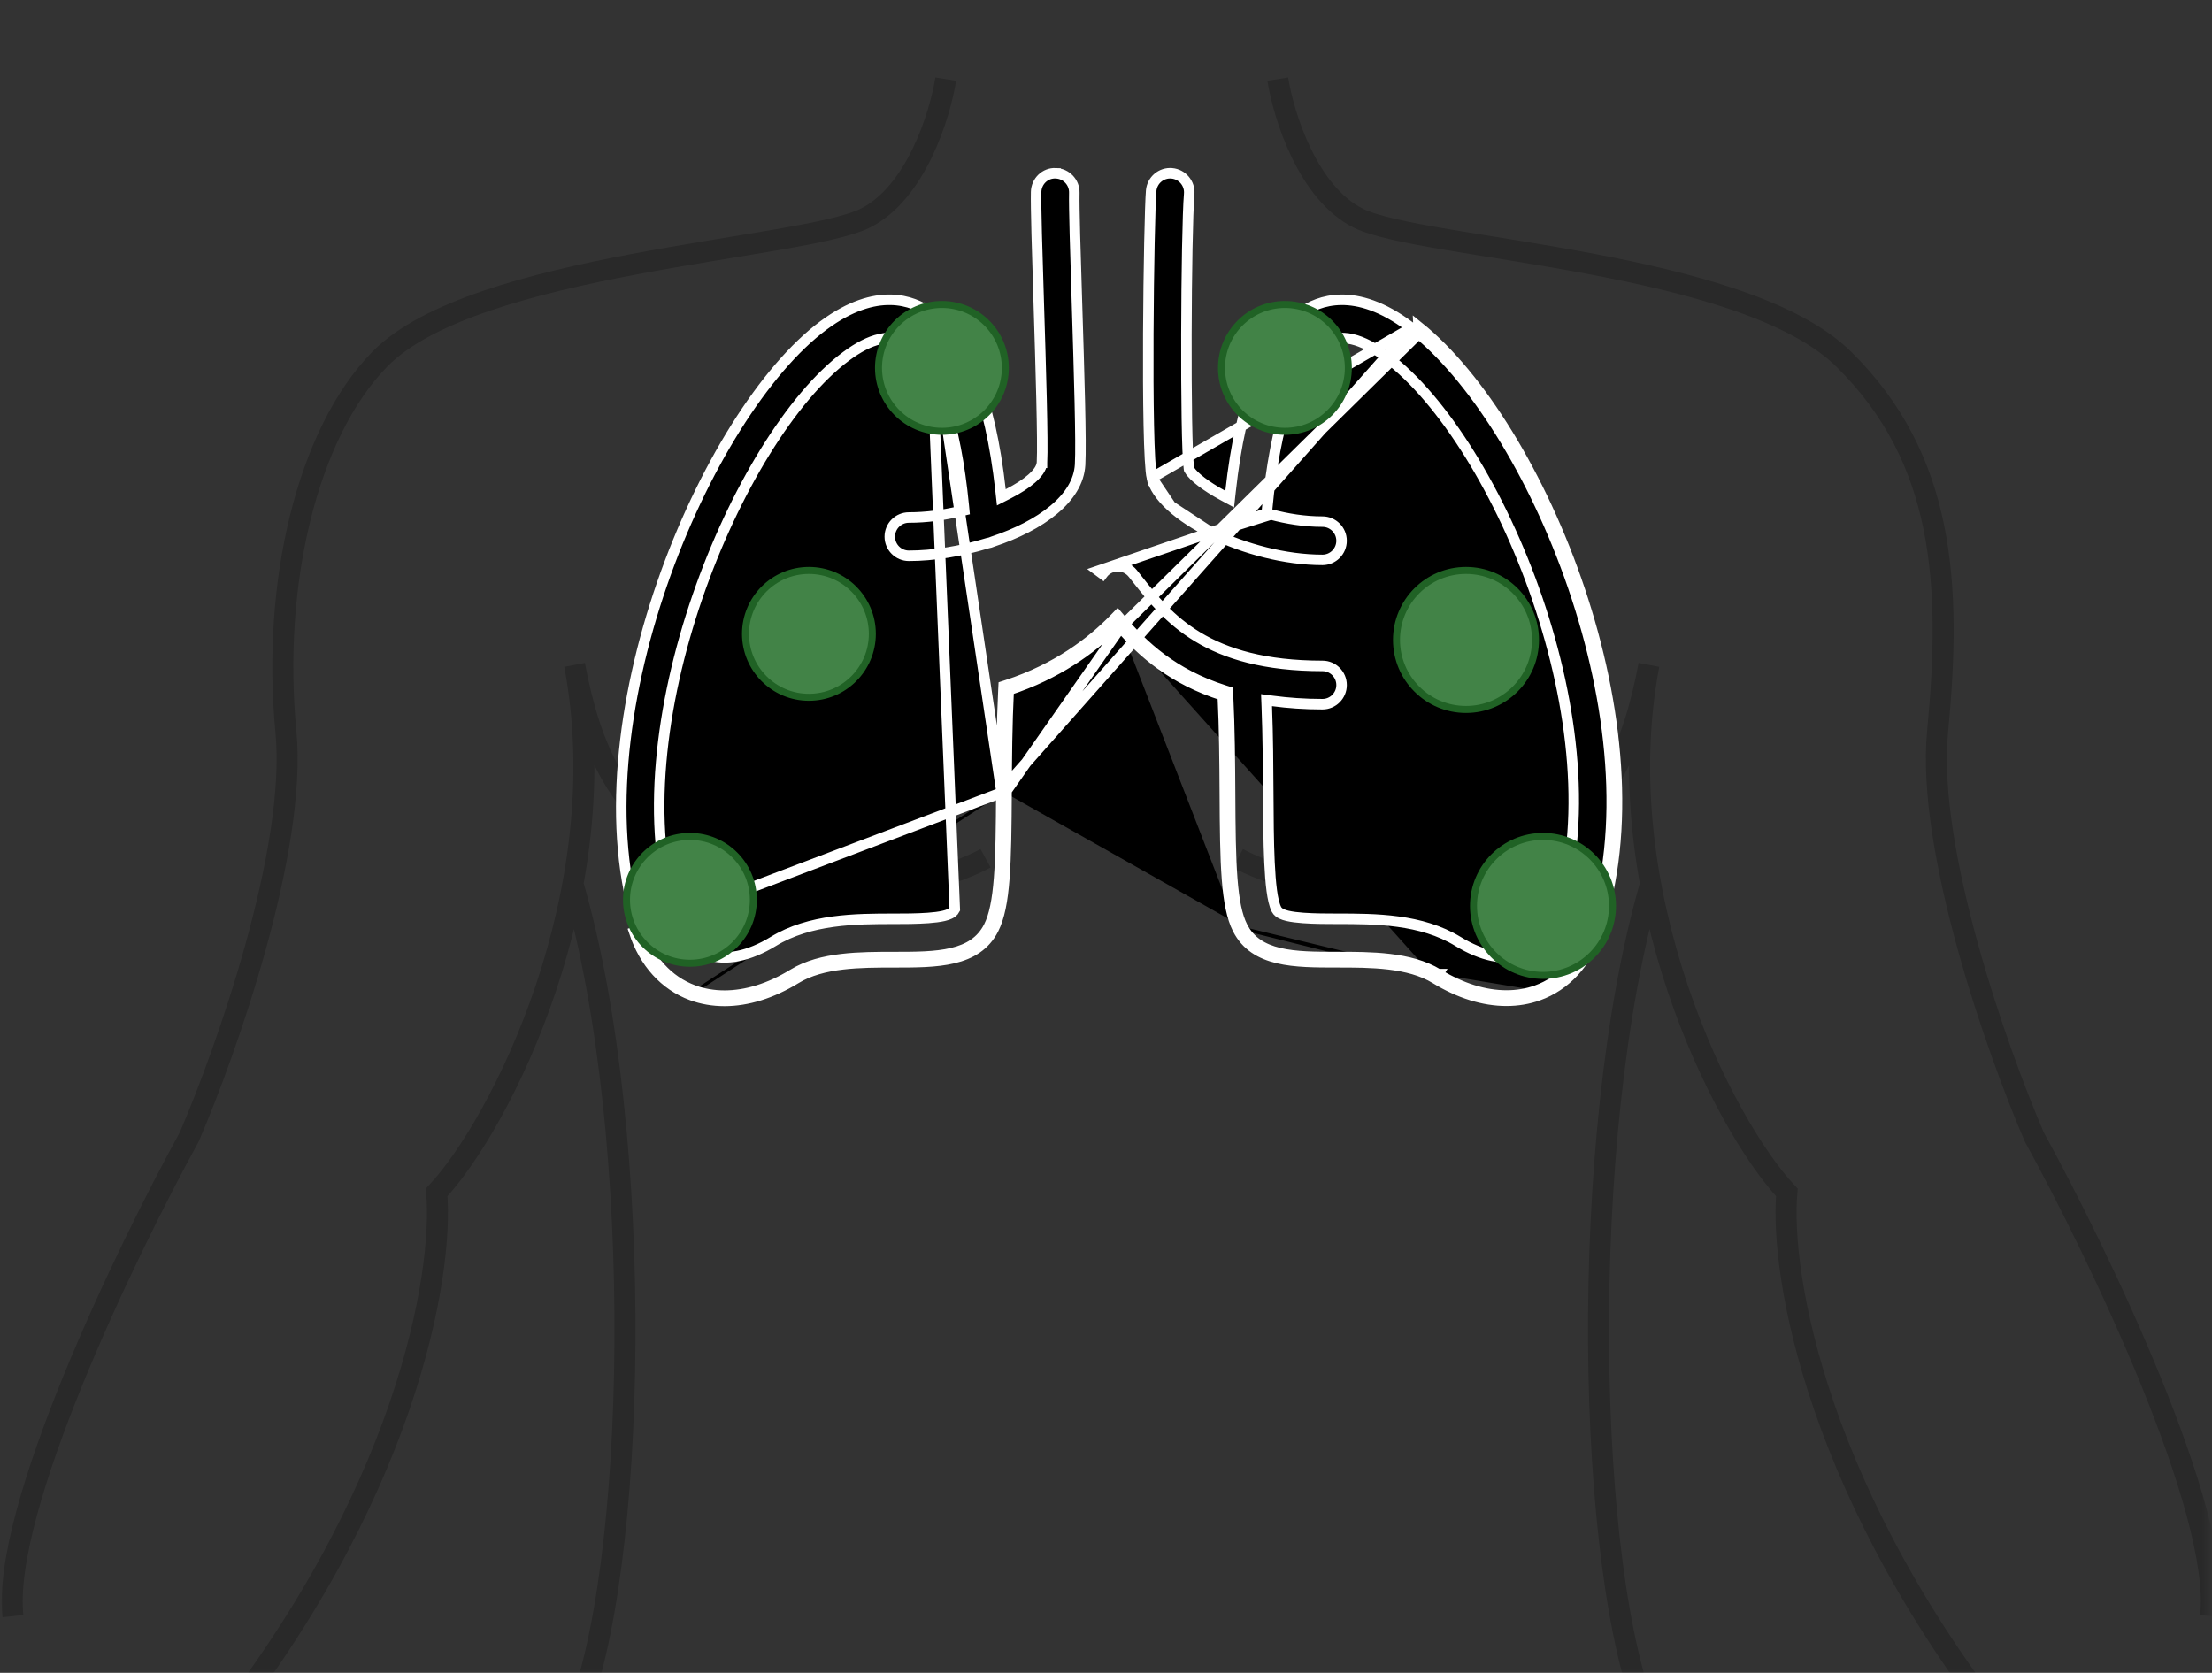<svg width="316" height="239" viewBox="0 0 316 239" fill="none" xmlns="http://www.w3.org/2000/svg">
<rect x="0" y="0" width="316" height="239" fill="#333333" stroke="none"/>
<mask id="mask0_2133_16535" style="mask-type:alpha" maskUnits="userSpaceOnUse" x="0" y="0" width="316" height="239">
<rect width="315.48" height="239" fill="#D9D9D9"/>
</mask>
<g mask="url(#mask0_2133_16535)">
<g opacity="0.2">
<path d="M182.539 11.299C183.352 16.445 186.805 27.632 194.118 31.207C203.26 35.676 248.967 37.098 263.391 51.318C277.814 65.538 278.83 83.415 276.798 104.542C275.173 121.444 285.33 150.182 290.612 162.438C299.686 178.961 317.427 215.784 315.802 230.898" stroke="black" stroke-width="3"/>
<path d="M176.852 122.622C184.3 126.685 203.87 131.154 217.48 123.232C229.491 116.24 233.326 106.777 235.56 94.995C229.396 127.498 246.124 160.61 255.265 170.361C254.25 181.941 259.45 213.997 288.378 249.588M235.56 245.728C226.622 225.21 225.235 162.682 235.799 126.279" stroke="black" stroke-width="3"/>
<path d="M135.105 11.299C134.293 16.445 130.839 27.632 123.526 31.207C114.385 35.676 67.76 37.505 54.254 51.318C43.849 61.96 38.815 83.415 40.846 104.542C42.471 121.444 32.314 150.182 27.032 162.438C17.959 178.961 0.217 215.784 1.843 230.898" stroke="black" stroke-width="3"/>
<path d="M140.793 122.622C133.344 126.685 113.775 131.154 100.164 123.232C88.153 116.24 84.319 106.777 82.084 94.995C88.249 127.498 71.521 160.61 62.379 170.361C63.395 181.941 58.194 213.997 29.267 249.588M82.084 245.728C91.022 225.21 92.409 162.682 81.846 126.279" stroke="black" stroke-width="3"/>
</g>
</g>
<path d="M201.645 46.855L201.423 46.688C197.468 43.709 194.18 42.808 191.615 42.831C189.045 42.854 187.115 43.805 185.882 44.677L185.882 44.677C183.322 46.486 181.164 49.495 179.46 53.766C177.757 58.035 176.527 63.517 175.793 70.203L175.671 71.31L174.691 70.781C173.468 70.121 172.43 69.449 171.632 68.84C170.859 68.249 170.242 67.664 169.943 67.164L169.866 67.035L169.845 66.887C169.7 65.886 169.608 63.248 169.552 59.847C169.495 56.418 169.476 52.148 169.488 47.834C169.511 39.224 169.658 30.381 169.885 27.72L169.885 27.718C170.016 26.215 168.901 24.892 167.403 24.761L167.402 24.761C165.896 24.628 164.583 25.742 164.452 27.251C164.289 29.167 164.087 38.401 164.042 47.712C164.019 52.359 164.035 57.01 164.114 60.755C164.153 62.629 164.208 64.271 164.282 65.57C164.356 66.888 164.447 67.802 164.547 68.255L201.645 46.855ZM201.645 46.855C210.231 53.445 219.165 67.58 224.722 83.797C230.325 100.145 232.429 118.412 227.423 132.944C225.96 137.189 223.139 140.2 219.523 141.501M201.645 46.855L143.045 112.964M160.089 89.636C163.197 93.203 167.52 97.076 174.682 99.353C174.917 104.105 174.95 108.947 174.975 113.273C175.026 123.487 175.138 129.427 176.824 132.739M160.089 89.636L202.702 47.652L202.655 46.695C220.067 60.674 238.147 104.115 228.132 133.189C226.607 137.614 223.639 140.818 219.776 142.206C218.333 142.725 216.797 142.979 215.208 142.979C211.958 142.979 208.48 141.91 205.06 139.815M160.089 89.636C160.104 89.621 160.12 89.605 160.135 89.59L159.599 89.065L159.026 89.549C159.04 89.565 159.053 89.582 159.067 89.597C155.892 92.708 151.002 96.328 144.1 98.583C143.854 103.48 143.817 108.499 143.795 112.968M160.089 89.636L143.795 112.968M176.824 132.739C179.242 137.484 184.959 137.484 191.006 137.484C195.812 137.484 201.258 137.484 205.06 139.815M176.824 132.739L177.492 132.399C177.492 132.399 177.492 132.399 177.492 132.399M176.824 132.739L177.492 132.399M205.06 139.815L205.451 139.175M205.06 139.815L205.452 139.175C205.452 139.175 205.451 139.175 205.451 139.175M205.451 139.175C203.42 137.93 200.987 137.328 198.499 137.031C196.017 136.734 193.417 136.734 191.028 136.734H191.006C187.957 136.734 185.112 136.73 182.728 136.161C180.38 135.602 178.571 134.517 177.492 132.399M205.451 139.175C208.779 141.213 212.123 142.229 215.208 142.229C216.717 142.229 218.166 141.988 219.523 141.501M177.492 132.399C176.72 130.881 176.278 128.693 176.034 125.537C175.791 122.393 175.75 118.383 175.725 113.269L175.725 113.269C175.7 108.944 175.667 104.086 175.431 99.315L175.406 98.795L174.909 98.638C167.543 96.297 163.26 92.234 160.172 88.581L159.639 87.951L159.063 88.541C155.98 91.693 151.031 95.529 143.867 97.87L143.377 98.03L143.351 98.545C143.104 103.461 143.067 108.495 143.045 112.964M143.045 112.964C143.016 118.165 142.974 122.245 142.728 125.441C142.481 128.65 142.034 130.871 141.253 132.404C140.174 134.521 138.366 135.606 136.019 136.166C133.634 136.734 130.789 136.738 127.739 136.738H127.717C125.328 136.738 122.728 136.738 120.247 137.035C117.759 137.332 115.327 137.934 113.295 139.18L113.295 139.18C109.953 141.229 106.593 142.25 103.497 142.25C101.947 142.25 100.459 141.995 99.065 141.482M143.045 112.964L132.86 44.674C131.645 43.816 129.748 42.874 127.23 42.829C124.718 42.785 121.505 43.63 117.647 46.487L117.647 46.487C109.259 52.7 100.26 66.977 94.565 83.458C88.874 99.928 86.556 118.388 91.31 132.911C92.694 137.137 95.463 140.154 99.065 141.482M143.045 112.964C143.045 112.964 143.045 112.964 143.045 112.964L143.795 112.968M143.045 112.964L143.795 112.968M219.523 141.501L219.775 142.203L219.523 141.501C219.523 141.501 219.523 141.501 219.523 141.501ZM99.065 141.482L98.806 142.186M99.065 141.482C99.066 141.482 99.066 141.482 99.066 141.483L98.806 142.186M98.806 142.186C100.288 142.731 101.864 143 103.497 143C106.757 143 110.252 141.925 113.687 139.819C117.489 137.488 122.932 137.488 127.739 137.488C133.789 137.488 139.504 137.488 141.921 132.745C143.626 129.4 143.738 123.358 143.795 112.968M98.806 142.186C94.959 140.768 92.042 137.556 90.597 133.144L143.795 112.968M180.961 73.341L181.02 72.712C181.58 66.675 182.557 61.532 183.888 57.541C185.209 53.58 186.918 50.633 189.027 49.143L189.027 49.142C190.212 48.306 191.622 48.109 193.164 48.464C194.684 48.814 196.351 49.7 198.15 51.054C206.16 57.085 214.462 70.465 219.625 85.571C224.791 100.685 226.889 117.741 222.264 131.167L222.264 131.167C221.657 132.927 220.361 135.394 217.68 136.357C215.003 137.325 211.651 136.571 208.299 134.514C203.037 131.288 196.489 131.27 191.006 131.27H190.995C189.689 131.27 187.791 131.27 186.155 131.15C185.337 131.09 184.553 130.998 183.929 130.851C183.619 130.779 183.318 130.686 183.062 130.561C182.824 130.444 182.52 130.25 182.349 129.917L182.348 129.915C182.031 129.291 181.827 128.327 181.679 127.225C181.529 126.094 181.427 124.721 181.356 123.215C181.216 120.227 181.197 116.659 181.179 113.328L181.179 113.246C181.158 109.406 181.134 105.174 180.969 100.916L180.934 100.027L181.816 100.143C183.987 100.429 186.329 100.606 188.924 100.606C190.428 100.606 191.652 99.382 191.652 97.872C191.652 96.36 190.428 95.138 188.924 95.138C180.676 95.138 175.134 93.433 171.094 90.993C167.074 88.565 164.603 85.442 162.471 82.747L162.456 82.728L162.456 82.728L161.825 81.93C161.824 81.929 161.824 81.928 161.823 81.927C161.285 81.26 160.445 80.868 159.668 80.902L159.657 80.903L159.647 80.903C158.804 80.917 158.012 81.323 157.507 82C157.507 82 157.507 82 157.507 82L156.906 81.552L180.961 73.341ZM180.961 73.341L181.572 73.505M180.961 73.341L181.572 73.505M148.855 66.081C149.017 63.174 148.674 52.204 148.4 43.459L148.398 43.395C148.165 35.979 147.966 29.624 148.019 27.42L148.019 27.42C148.056 25.894 149.306 24.689 150.798 24.752L150.798 24.753L150.812 24.753C152.318 24.79 153.511 26.042 153.473 27.55C153.422 29.62 153.631 36.251 153.85 43.228L153.852 43.29L153.855 43.377C154.163 53.21 154.478 63.274 154.3 66.395L154.3 66.395C154.165 68.781 152.79 70.949 150.534 72.832C148.279 74.713 145.208 76.253 141.853 77.369L141.814 77.382L141.778 77.398C141.584 77.487 141.366 77.552 141.122 77.598L141.079 77.606L141.037 77.618C137.286 78.776 133.302 79.405 129.841 79.405C128.336 79.405 127.112 78.181 127.112 76.671C127.112 75.159 128.336 73.937 129.841 73.937C132.368 73.937 134.835 73.591 137.108 73.048L137.743 72.897L137.68 72.246C137.106 66.338 136.127 61.301 134.804 57.39C133.491 53.508 131.8 50.615 129.719 49.144C127.373 47.486 124.288 48.364 120.891 50.886C116.983 53.78 112.974 58.593 109.299 64.55C105.617 70.517 102.243 77.676 99.62 85.305C94.384 100.535 92.099 117.777 96.494 131.208L96.494 131.208C97.062 132.943 98.302 135.376 100.949 136.353L100.951 136.354C103.654 137.342 107.049 136.601 110.449 134.516C115.713 131.29 122.259 131.272 127.74 131.272H127.752C129.058 131.272 130.957 131.272 132.593 131.151C133.411 131.091 134.194 130.999 134.818 130.853C135.129 130.78 135.429 130.687 135.685 130.562C135.922 130.446 136.226 130.251 136.396 129.918L132.861 44.674C135.407 46.473 137.555 49.459 139.255 53.693C140.953 57.925 142.185 63.356 142.927 69.977L143.047 71.052L144.012 70.562C145.386 69.864 146.538 69.118 147.365 68.397C147.778 68.037 148.128 67.669 148.383 67.3C148.633 66.939 148.83 66.523 148.855 66.081ZM148.855 66.081L148.106 66.039L148.855 66.08C148.855 66.08 148.855 66.08 148.855 66.081ZM181.572 73.505C183.843 74.116 186.328 74.524 188.922 74.524C190.426 74.524 191.65 75.748 191.65 77.258C191.65 78.77 190.427 79.992 188.922 79.992C183.616 79.992 177.784 78.442 173.12 76.152M181.572 73.505L173.12 76.152M173.12 76.152C170.79 75.008 168.777 73.692 167.276 72.316M173.12 76.152L167.276 72.316M167.276 72.316C165.765 70.931 164.832 69.54 164.547 68.256L167.276 72.316ZM150.83 24.003L150.83 24.003L150.83 24.003Z" fill="black" stroke="white" stroke-width="1.5"/>
<circle cx="209.429" cy="91.429" r="9.929" fill="#428347" stroke="#206225"/>
<circle cx="220.429" cy="129.429" r="9.929" fill="#428347" stroke="#206225"/>
<circle cx="115.56" cy="90.56" r="9.06" fill="#428347" stroke="#206225"/>
<circle cx="98.56" cy="128.56" r="9.06" fill="#428347" stroke="#206225"/>
<circle cx="134.56" cy="52.56" r="9.06" fill="#428347" stroke="#206225"/>
<circle cx="183.56" cy="52.56" r="9.06" fill="#428347" stroke="#206225"/>
</svg>
